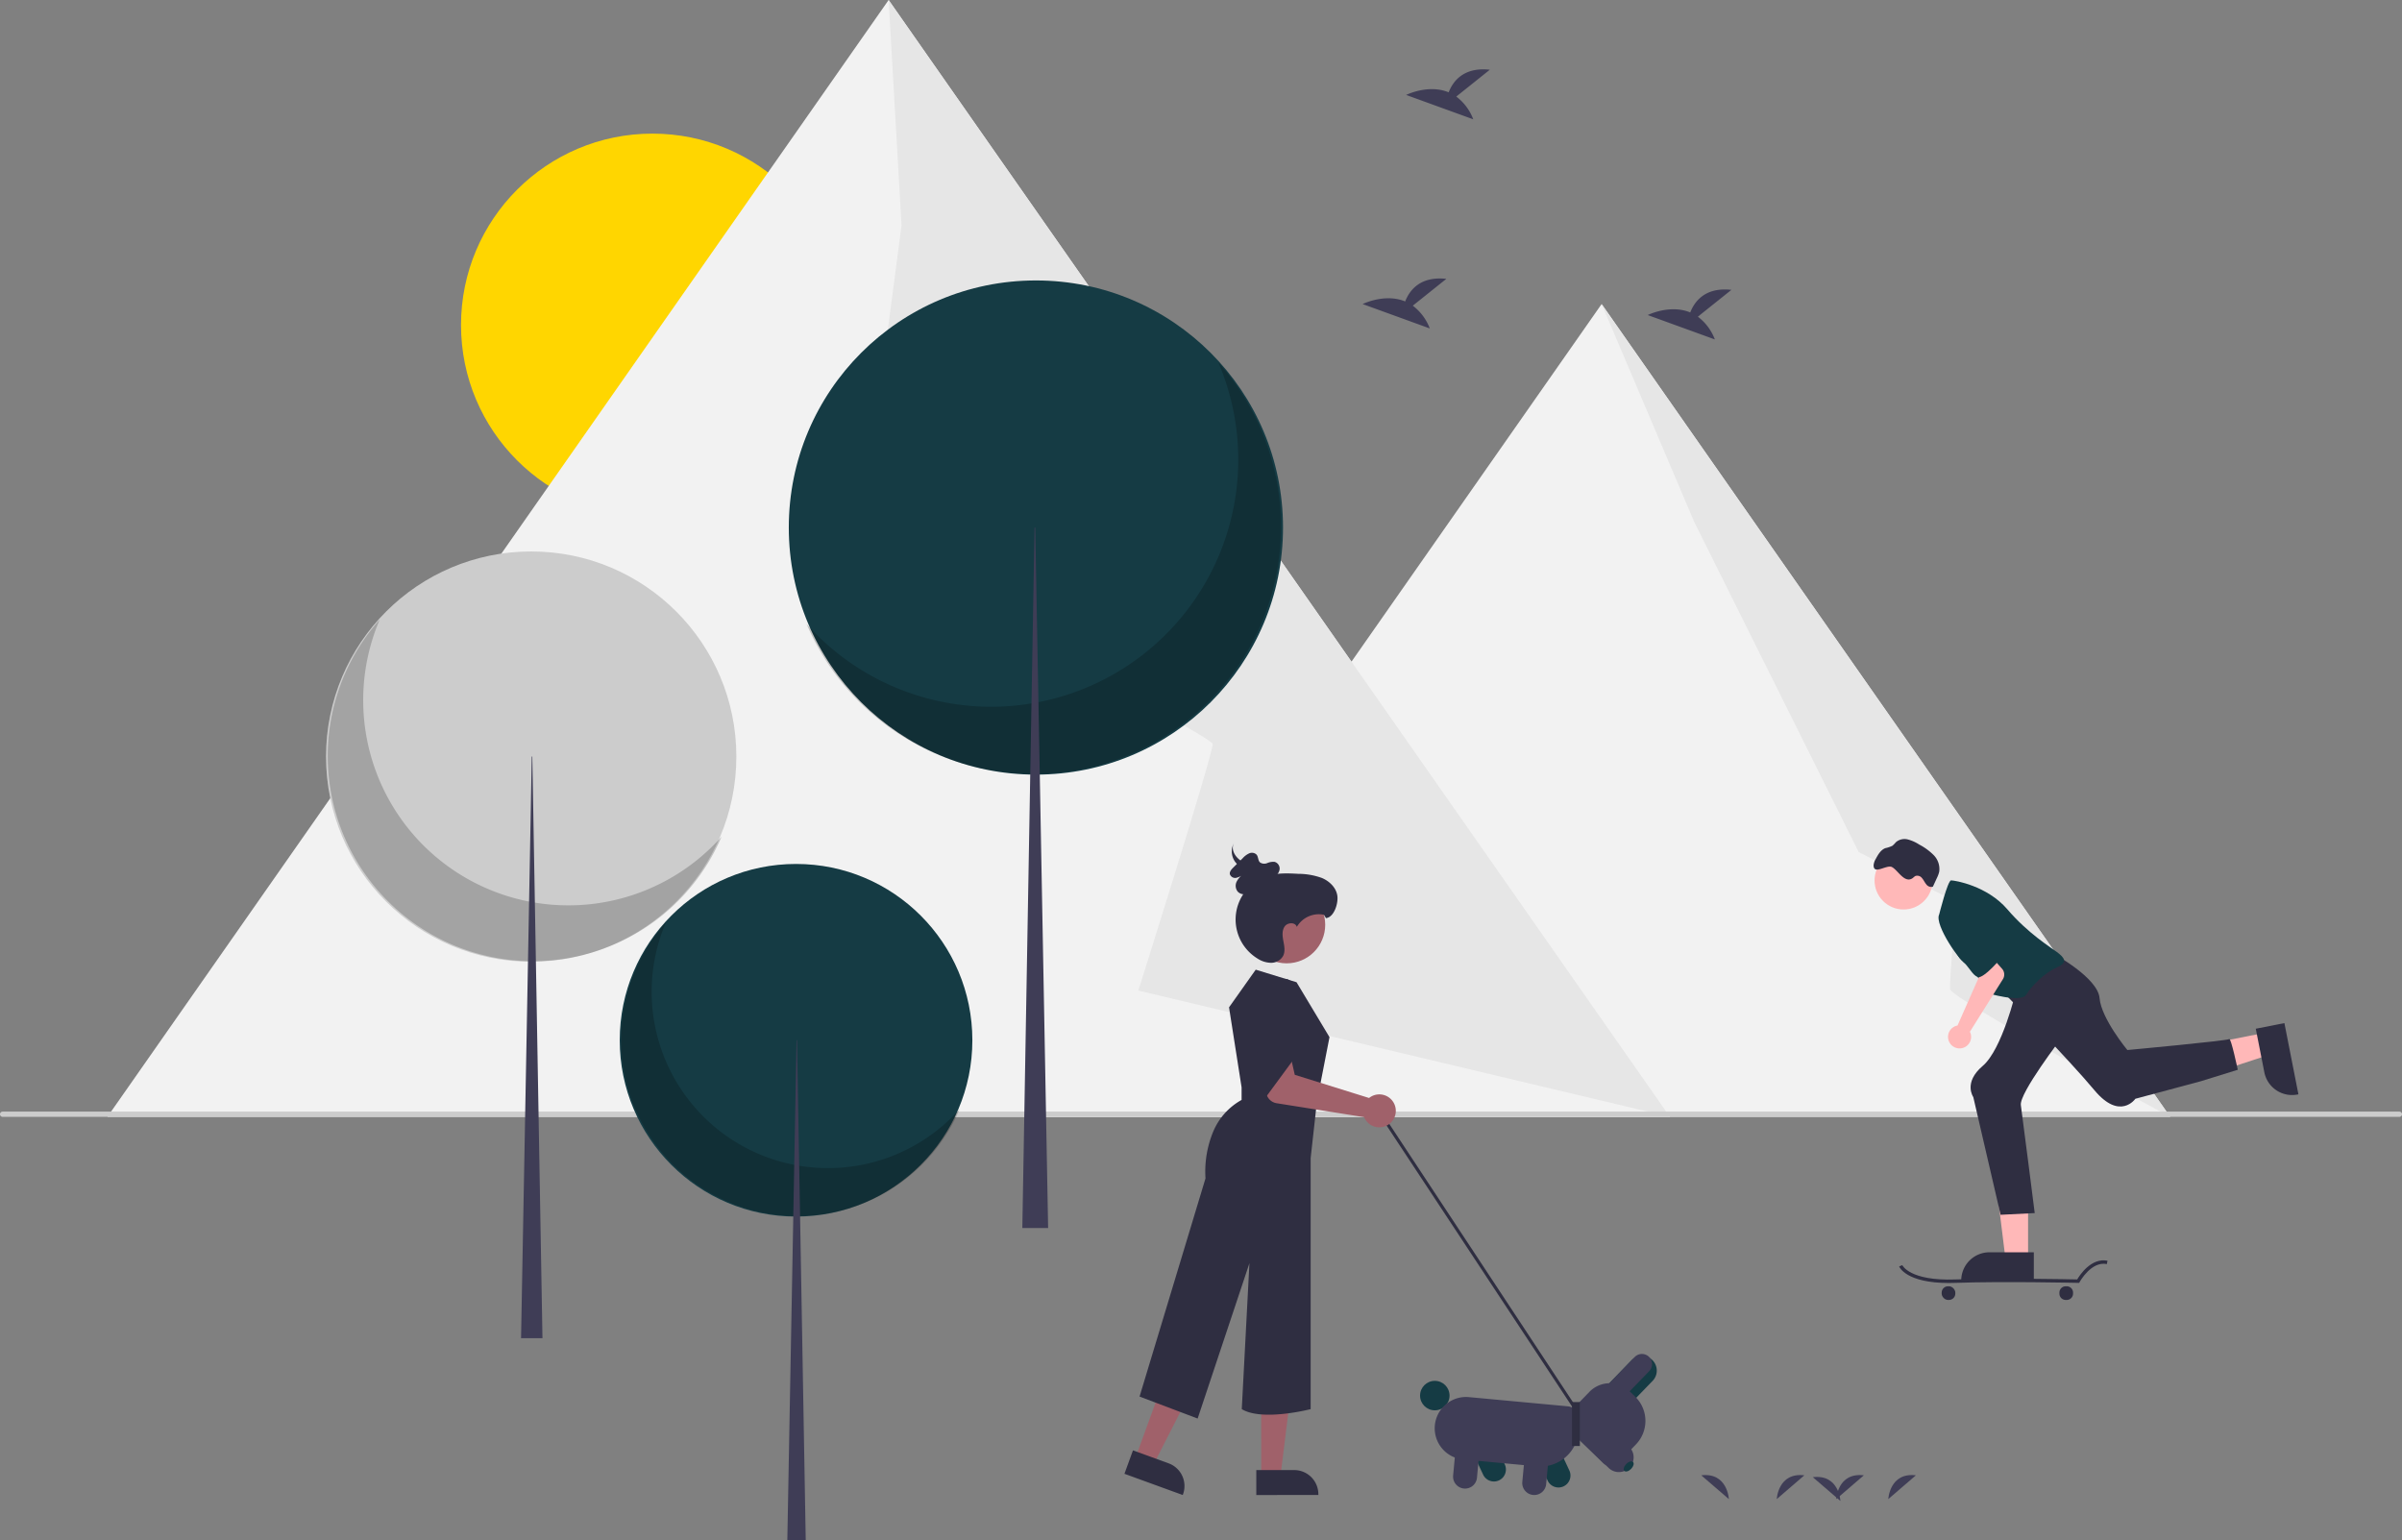 <?xml version="1.0" encoding="UTF-8" standalone="no"?>
<svg
   xmlns:dc="http://purl.org/dc/elements/1.1/"
   xmlns:cc="http://creativecommons.org/ns#"
   xmlns:rdf="http://www.w3.org/1999/02/22-rdf-syntax-ns#"
   xmlns:svg="http://www.w3.org/2000/svg"
   xmlns="http://www.w3.org/2000/svg"
   xmlns:sodipodi="http://sodipodi.sourceforge.net/DTD/sodipodi-0.dtd"
   xmlns:inkscape="http://www.inkscape.org/namespaces/inkscape"
   id="af1e465b-e5dc-47c7-a754-85264e3dba56"
   data-name="Layer 1"
   width="916"
   height="587.366"
   viewBox="0 0 916 587.366"
   version="1.1"
   sodipodi:docname="undraw_Nature_fun_re_iney.svg"
   inkscape:version="1.0.1 (1.0.1+r75)">
  <rect x="0" y="0" width="916" height="587.366" fill="#808080" stroke="none"/>
  <defs
     id="defs127" />
  <sodipodi:namedview
     pagecolor="#ffffff"
     bordercolor="#666666"
     borderopacity="1"
     objecttolerance="10"
     gridtolerance="10"
     guidetolerance="10"
     inkscape:pageopacity="0"
     inkscape:pageshadow="2"
     inkscape:window-width="1366"
     inkscape:window-height="705"
     id="namedview125"
     showgrid="false"
     inkscape:zoom="0.62822843"
     inkscape:cx="458"
     inkscape:cy="293.68298"
     inkscape:window-x="0"
     inkscape:window-y="30"
     inkscape:window-maximized="1"
     inkscape:current-layer="af1e465b-e5dc-47c7-a754-85264e3dba56" />
  <circle
     cx="248.807"
     cy="123.96"
     r="73"
     fill="#ff6584"
     id="circle2"
     style="fill:#ffd600;fill-opacity:1" />
  <polygon
     points="636.807 425.96 40.957 425.96 255.127 119.74 338.877 0 402.627 91.14 636.807 425.96"
     fill="#f2f2f2"
     id="polygon4" />
  <polygon
     points="610.779 115.96 393.956 425.96 827.602 425.96 610.779 115.96 393.956 425.96 827.602 425.96 610.779 115.96"
     fill="#f2f2f2"
     id="polygon6" />
  <path
     d="M480.877,156.317l4.93,85.96L469.516,365.972s134.567,70.848,134.929,74.076-28.346,94.065-28.346,94.065L778.807,582.277Z"
     transform="translate(-142 -156.317)"
     fill="#e6e6e6"
     id="path8" />
  <path
     d="M752.779,272.277l35.351,83.178L850.807,481.277l37.102,18.969s-2.433,29.463-2.268,33.247,83.96,48.784,83.96,48.784Z"
     transform="translate(-142 -156.317)"
     fill="#e6e6e6"
     id="path10" />
  <path
     d="M1057,582.277H143a1,1,0,0,1,0-2h914a1,1,0,0,1,0,2Z"
     transform="translate(-142 -156.317)"
     fill="#ccc"
     id="path12" />
  <circle
     cx="202.571"
     cy="288.553"
     r="78.237"
     fill="#ccc"
     id="circle14" />
  <path
     d="M286.803,392.614a78.243,78.243,0,0,0,130.365,82.803,78.243,78.243,0,1,1-130.365-82.803Z"
     transform="translate(-142 -156.317)"
     opacity="0.2"
     style="isolation:isolate"
     id="path16" />
  <polygon
     points="202.785 288.553 203.001 288.553 206.869 510.366 198.702 510.366 202.785 288.553"
     fill="#3f3d56"
     id="polygon18" />
  <circle
     cx="303.571"
     cy="396.739"
     r="67.237"
     fill="#153b44"
     id="circle20" />
  <path
     d="M395.925,508.148A67.242,67.242,0,0,0,507.961,579.309a67.242,67.242,0,1,1-112.036-71.161Z"
     transform="translate(-142 -156.317)"
     opacity="0.2"
     style="isolation:isolate"
     id="path22" />
  <polygon
     points="303.755 396.739 303.94 396.739 307.265 587.366 300.246 587.366 303.755 396.739"
     fill="#3f3d56"
     id="polygon24" />
  <circle
     cx="395.042"
     cy="201.195"
     r="94.235"
     fill="#153b44"
     id="circle26" />
  <path
     d="M606.622,294.57a94.242,94.242,0,0,1-157.023,99.735,94.243,94.243,0,1,0,157.023-99.735Z"
     transform="translate(-142 -156.317)"
     opacity="0.2"
     style="isolation:isolate"
     id="path28" />
  <polygon
     points="394.783 201.195 394.524 201.195 389.864 468.366 399.702 468.366 394.783 201.195"
     fill="#3f3d56"
     id="polygon30" />
  <path
     d="M680.763,272.904,693.558,262.671c-9.94-1.097-14.024,4.324-15.695,8.615-7.765-3.224-16.219,1.001-16.219,1.001l25.6,9.294A19.372,19.372,0,0,0,680.763,272.904Z"
     transform="translate(-142 -156.317)"
     fill="#3f3d56"
     id="path32" />
  <path
     d="M697.346,193.146l12.795-10.233c-9.94-1.097-14.024,4.324-15.695,8.615-7.765-3.224-16.219,1.001-16.219,1.001l25.6,9.294A19.373,19.373,0,0,0,697.346,193.146Z"
     transform="translate(-142 -156.317)"
     fill="#3f3d56"
     id="path34" />
  <path
     d="M789.474,277.098l12.795-10.233c-9.94-1.097-14.024,4.324-15.695,8.615-7.765-3.224-16.219,1.001-16.219,1.001l25.6,9.294A19.372,19.372,0,0,0,789.474,277.098Z"
     transform="translate(-142 -156.317)"
     fill="#3f3d56"
     id="path36" />
  <path
     d="M819.562,728.051s.49-10.258,10.526-9.066"
     transform="translate(-142 -156.317)"
     fill="#3f3d56"
     id="path38" />
  <path
     d="M862.1,728.051s.49-10.258,10.526-9.066"
     transform="translate(-142 -156.317)"
     fill="#3f3d56"
     id="path40" />
  <path
     d="M842.249,728.051s.49-10.258,10.526-9.066"
     transform="translate(-142 -156.317)"
     fill="#3f3d56"
     id="path42" />
  <path
     d="M801.3,728.051s-.49-10.258-10.526-9.066"
     transform="translate(-142 -156.317)"
     fill="#3f3d56"
     id="path44" />
  <path
     d="M843.837,728.76s-.49-10.258-10.526-9.066"
     transform="translate(-142 -156.317)"
     fill="#3f3d56"
     id="path46" />
  <rect
     x="704.539"
     y="568.709"
     width="1.197"
     height="136.523"
     transform="matrix(0.835, -0.551, 0.551, 0.835, -376.25, 337.475)"
     fill="#2f2e41"
     id="rect48" />
  <polygon
     points="480.961 563.067 488.299 563.066 491.79 534.76 480.959 534.761 480.961 563.067"
     fill="#a0616a"
     id="polygon50" />
  <path
     d="M621.089,716.988l14.452-.001h.001a9.211,9.211,0,0,1,9.21,9.21v.299l-23.663.001Z"
     transform="translate(-142 -156.317)"
     fill="#2f2e41"
     id="path52" />
  <polygon
     points="432.999 556.043 439.895 558.553 452.858 533.148 442.68 529.444 432.999 556.043"
     fill="#a0616a"
     id="polygon54" />
  <path
     d="M574.059,709.468l13.581,4.943.001 0A9.211,9.211,0,0,1,593.145,726.216l-.102.281-22.236-8.093Z"
     transform="translate(-142 -156.317)"
     fill="#2f2e41"
     id="path56" />
  <path
     d="M620.868,526.138l15.563,4.789,12.57,20.951-4.789,24.542-2.394,21.549v95.774s-18.419,4.789-26.269,0l2.925-55.669L598.721,697.334l-22.148-8.38,25.141-83.204a39.829,39.829,0,0,1,3.008-18.003A24.689,24.689,0,0,1,615.481,575.821v-4.789l-4.789-30.528Z"
     transform="translate(-142 -156.317)"
     fill="#2f2e41"
     id="path58" />
  <circle
     cx="490.665"
     cy="352.702"
     r="14.702"
     fill="#a0616a"
     id="circle60" />
  <path
     d="M646.857,505.186A9.746,9.746,0,0,0,636.534,509.831c-.505-1.86-3.506-1.765-4.616-.189s-.865,3.705-.505,5.598.768,3.952-.106,5.67a5.254,5.254,0,0,1-4.593,2.612,9.771,9.771,0,0,1-5.216-1.66,17.436,17.436,0,0,1,4.315-31.605c3.633-1.046,7.491-.884,11.266-.674a26.809,26.809,0,0,1,9.025,1.58c2.827,1.196,5.341,3.576,5.862,6.602s-1.249,8.444-4.308,8.71"
     transform="translate(-142 -156.317)"
     fill="#2f2e41"
     id="path62" />
  <path
     d="M623.684,492.323a13.933,13.933,0,0,0,3.841-1.229,4.558,4.558,0,0,0,2.418-3.023,2.663,2.663,0,0,0-1.862-3.05,5.896,5.896,0,0,0-2.836.469,2.877,2.877,0,0,1-2.75-.266c-.791-.741-.602-2.082-1.278-2.925a2.532,2.532,0,0,0-2.835-.525,7.494,7.494,0,0,0-2.461,1.84l-3.623,3.589c-.705.698-1.468,1.565-1.289,2.517a2.111,2.111,0,0,0,2.437,1.389,6.422,6.422,0,0,0,2.769-1.411,7.161,7.161,0,0,0-2.641,2.922,3.558,3.558,0,0,0,.39,3.695c1.294,1.491,3.747,1.287,5.63.543a14.016,14.016,0,0,0,6.21-4.833"
     transform="translate(-142 -156.317)"
     fill="#2f2e41"
     id="path64" />
  <path
     d="M623.714,487.972c-3.318-.76-6.595-1.847-8.9-3.658s-3.453-4.47-2.145-6.704a6.813,6.813,0,0,0,.342,7.387,13.266,13.266,0,0,0,8.028,4.901,3.453,3.453,0,0,0,2.063-.006c.598-.266.617-1.049-.079-1.151"
     transform="translate(-142 -156.317)"
     fill="#2f2e41"
     id="path66" />
  <path
     d="M664.917,574.517a6.301,6.301,0,0,0-.819.56l-28.339-8.84-1.594-7.033-10.929,1.018,1.611,12.726a4.789,4.789,0,0,0,3.999,4.128l33.354,5.303a6.283,6.283,0,1,0,2.716-7.862Z"
     transform="translate(-142 -156.317)"
     fill="#a0616a"
     id="path68" />
  <path
     d="M622.065,536.314s2.56-7.316,10.259-6.651,3.509,29.996,3.509,29.996L620.868,580.011Z"
     transform="translate(-142 -156.317)"
     fill="#2f2e41"
     id="path70" />
  <path
     d="M707.577,718.705l-5.352-11.454,8.272-3.866,5.352,11.454,0,0a4.565,4.565,0,0,1-8.272,3.866Z"
     transform="translate(-142 -156.317)"
     fill="#153b44"
     id="path72" />
  <circle
     cx="547.16"
     cy="532.259"
     r="5.619"
     fill="#153b44"
     id="circle74" />
  <path
     d="M732.193,720.994,726.84,709.54l8.272-3.866,5.352,11.454a4.565,4.565,0,0,1-8.272,3.866Z"
     transform="translate(-142 -156.317)"
     fill="#153b44"
     id="path76" />
  <path
     d="M689.175,699.947a11.954,11.954,0,0,1,12.994-10.784l37.636,3.499a5.053,5.053,0,0,1,4.558,5.492l-.398,4.283a14.549,14.549,0,0,1-15.816,13.125l-28.19-2.621A11.954,11.954,0,0,1,689.175,699.947Z"
     transform="translate(-142 -156.317)"
     fill="#3f3d56"
     id="path78" />
  <path
     d="M696.152,719.056l1.17-12.588,9.092.845L705.244,719.901a4.565,4.565,0,0,1-9.092-.845Z"
     transform="translate(-142 -156.317)"
     fill="#3f3d56"
     id="path80" />
  <path
     d="M722.534,721.509l1.17-12.588,9.092.845-1.17,12.588a4.565,4.565,0,0,1-9.092-.845Z"
     transform="translate(-142 -156.317)"
     fill="#3f3d56"
     id="path82" />
  <path
     d="M764.154,675.143a5.619,5.619,0,1,1,8.073,7.818l-10.261,10.596-8.073-7.818Z"
     transform="translate(-142 -156.317)"
     fill="#153b44"
     id="path84" />
  <path
     d="M739.904,695.64l8.22-8.488a10.834,10.834,0,0,1,15.303-.245l2.13,2.063a12.918,12.918,0,0,1,.293,18.245l-6.773,6.994a4.056,4.056,0,0,1-5.729.092L739.996,701.369A4.056,4.056,0,0,1,739.904,695.64Z"
     transform="translate(-142 -156.317)"
     fill="#3f3d56"
     id="path86" />
  <path
     d="M765.376,673.881a3.863,3.863,0,1,1,5.55,5.375l-11.483,11.857-5.55-5.375Z"
     transform="translate(-142 -156.317)"
     fill="#3f3d56"
     id="path88" />
  <path
     d="M748.641,693.929l14.632,14.17a5.619,5.619,0,0,1-7.818,8.073l-14.632-14.17Z"
     transform="translate(-142 -156.317)"
     fill="#3f3d56"
     id="path90" />
  <ellipse
     cx="763.093"
     cy="715.606"
     rx="2.371"
     ry="1.317"
     transform="translate(-423.832 609.63) rotate(-45.919)"
     fill="#153b44"
     id="ellipse92" />
  <rect
     x="741.483"
     y="691.049"
     width="2.993"
     height="16.76"
     transform="translate(1343.96 1242.541) rotate(-180)"
     fill="#2f2e41"
     id="rect94" />
  <polygon
     points="773.406 480.41 764.82 480.41 760.736 447.293 773.408 447.293 773.406 480.41"
     fill="#ffb8b8"
     id="polygon96" />
  <path
     d="M917.596,645.05l-27.685-.001v-.35a10.776,10.776,0,0,1,10.776-10.775h.001l16.909.001Z"
     transform="translate(-142 -156.317)"
     fill="#2f2e41"
     id="path98" />
  <polygon
     points="863.41 393.957 865.068 402.381 833.364 412.786 830.916 400.353 863.41 393.957"
     fill="#ffb8b8"
     id="polygon100" />
  <path
     d="M1013.153,546.517,1018.5,573.681l-.344.068a10.776,10.776,0,0,1-12.654-8.491l-0-.001-3.266-16.59Z"
     transform="translate(-142 -156.317)"
     fill="#2f2e41"
     id="path102" />
  <path
     d="M906.225,535.032s24.726,25.377,34.487,37.089,15.617,3.253,15.617,3.253l24.952-6.685,14.089-4.376s-2.603-12.363-3.253-11.712-38.849,4.183-38.849,4.183-9.953-11.991-10.604-19.8-17.569-16.918-17.569-16.918Z"
     transform="translate(-142 -156.317)"
     fill="#2f2e41"
     id="path104" />
  <path
     d="M910.78,534.381s-5.206,22.124-12.696,28.484-3.571,11.859-3.571,11.859l10.411,44.898,13.014-.651s-4.638-36.623-5.289-41.178,15.7-25.844,15.7-25.844Z"
     transform="translate(-142 -156.317)"
     fill="#2f2e41"
     id="path106" />
  <circle
     cx="725.921"
     cy="335.806"
     r="11.062"
     fill="#ffb8b8"
     id="circle108" />
  <path
     d="M891.91,523.97c1.952,0,7.808,11.062,7.808,11.062s13.014,3.904,14.966.651,7.158-8.459,11.712-10.411,2.603-3.904,0-5.856-11.062-7.158-18.87-16.267S887.355,492.086,886.054,492.086s-4.555,13.014-4.555,13.014C879.547,509.004,889.958,523.97,891.91,523.97Z"
     transform="translate(-142 -156.317)"
     fill="#153b44"
     id="path110" />
  <path
     d="M863.432,486.976c2.26,1.053,4.892,6.569,8.066,4.168a7.91,7.91,0,0,1,.852-.691,2.22,2.22,0,0,1,2.575.736c.645.719,1.024,1.639,1.642,2.381a2.34,2.34,0,0,0,2.536.927l1.516-3.292a11.114,11.114,0,0,0,.901-2.443,7.524,7.524,0,0,0-2.086-6.287,22.256,22.256,0,0,0-5.519-4.041,14.957,14.957,0,0,0-4.382-1.963,5.062,5.062,0,0,0-4.519,1.035,12.647,12.647,0,0,1-1.328,1.368,11.716,11.716,0,0,1-2.709.916c-1.746.669-2.766,2.446-3.647,4.096a5.481,5.481,0,0,0-.829,2.388C856.418,490.141,861.41,486.034,863.432,486.976Z"
     transform="translate(-142 -156.317)"
     fill="#2f2e41"
     id="path112" />
  <path
     d="M887.682,645.589c17.991-.641,46.525-.006,46.812.001l.398.008.189-.35c.044-.081,4.409-8.023,10.362-6.828l.255-1.276c-6.196-1.241-10.584,5.48-11.562,7.137-3.491-.074-29.616-.595-46.5.009-17.395.622-20.171-5.394-20.198-5.455l-1.205.491c.108.27,2.72,6.311,18.936,6.311Q886.373,645.635,887.682,645.589Z"
     transform="translate(-142 -156.317)"
     fill="#2f2e41"
     id="path114" />
  <rect
     x="740.453"
     y="490.574"
     width="5.206"
     height="5.206"
     rx="2.412"
     fill="#2f2e41"
     id="rect116" />
  <path
     d="M787.762,490.574h.383a2.412,2.412,0,0,1,2.412,2.412v.383a2.412,2.412,0,0,1-2.412,2.412h-.382a2.412,2.412,0,0,1-2.412-2.412v-.382a2.412,2.412,0,0,1,2.412-2.412Z"
     fill="#2f2e41"
     id="path118" />
  <path
     d="M887.824,547.617a4.412,4.412,0,0,1,.673-.173l8.4-19.017-2.974-4.082L899.497,519.051l5.967,6.715a3.354,3.354,0,0,1,.333,4.011l-12.577,20.032a4.4,4.4,0,1,1-5.397-2.191Z"
     transform="translate(-142 -156.317)"
     fill="#ffb8b8"
     id="path120" />
  <path
     d="M906.225,520.066c0,.651-7.808,9.76-10.019,8.89s-2.995-3.684-6.328-6.589-6.427-18.568-6.427-18.568S906.225,519.415,906.225,520.066Z"
     transform="translate(-142 -156.317)"
     fill="#153b44"
     id="path122" />
</svg>
